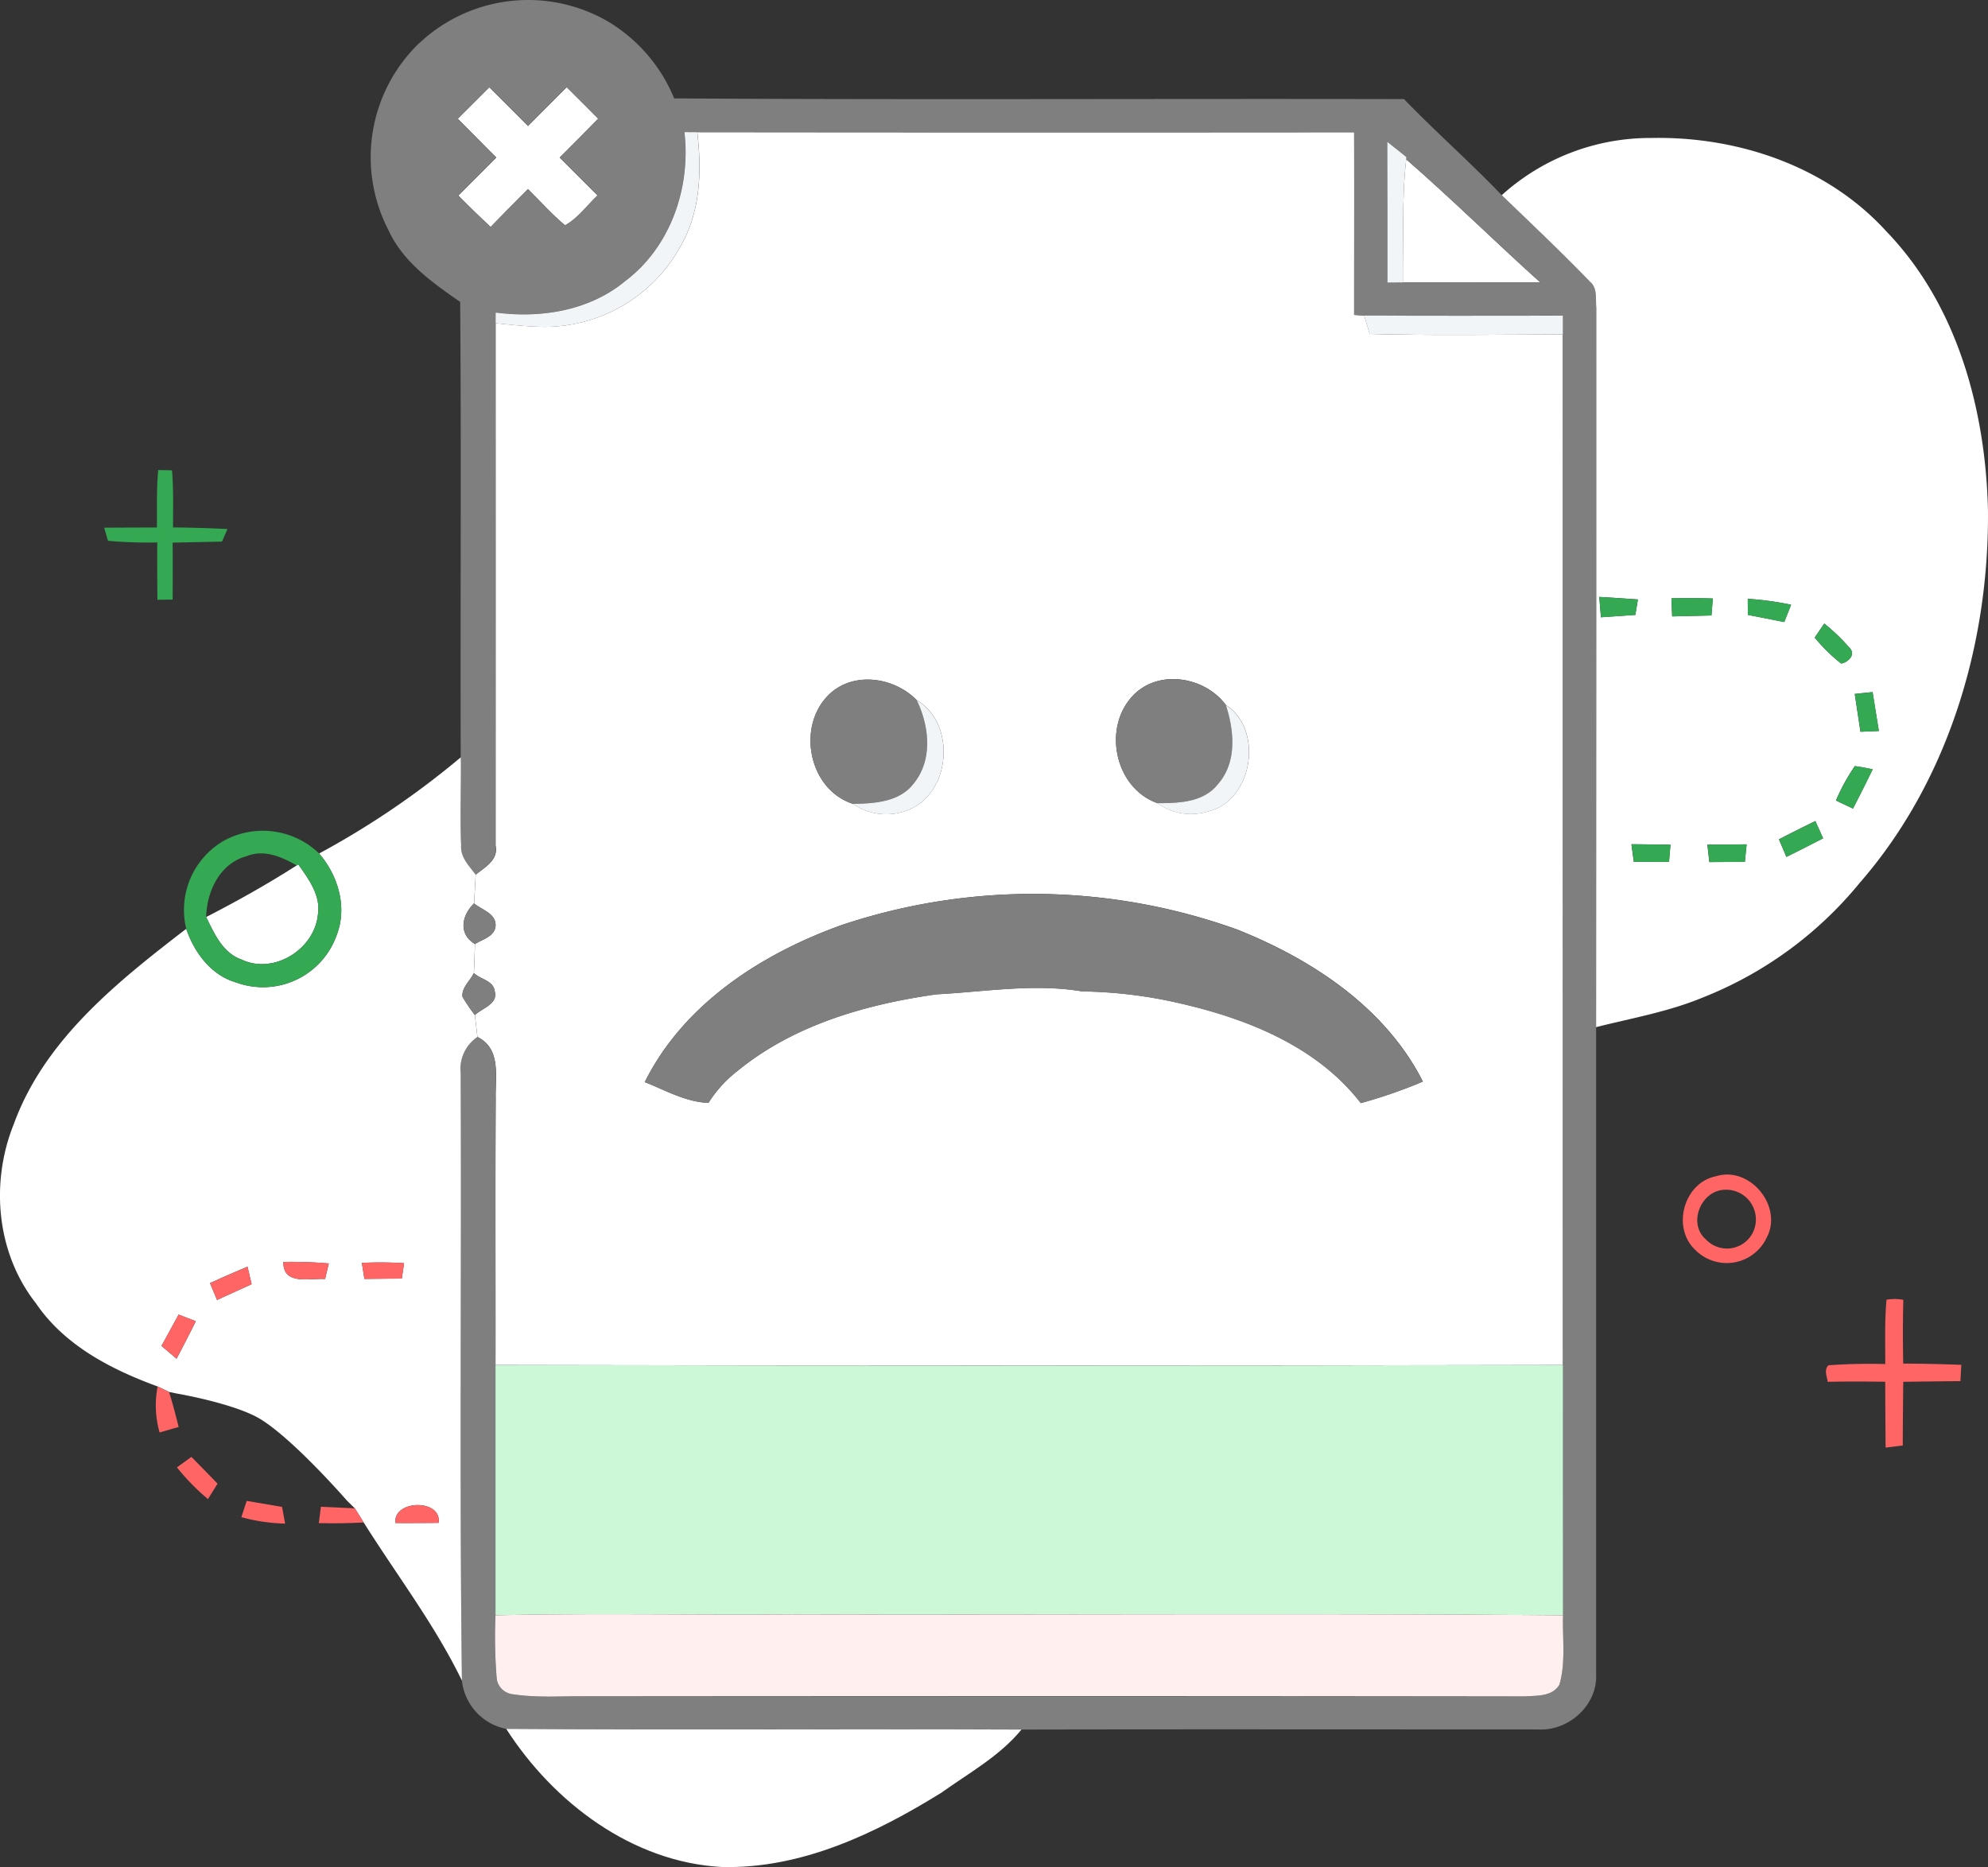 <svg xmlns="http://www.w3.org/2000/svg" width="248.738" height="233.624" viewBox="0 0 248.738 233.624">
  <rect x="0" y="0" width="248.738" height="233.624" fill="#333333" stroke="none"/>
  <g id="No_result_found" data-name="No result found" transform="translate(-17.908 -72.333)">
    <g id="_ffffffff" data-name="#ffffffff" transform="translate(75.186 83.237)">
      <path id="Path_36276" data-name="Path 36276" d="M94.221,86.126q2.434,2.41,4.844,4.844,2.422-2.434,4.844-4.859,1.983,1.959,3.941,3.941c-1.591,1.638-3.205,3.261-4.82,4.875q2.362,2.374,4.741,4.733c-1.33,1.258-2.461,2.857-4.068,3.743-1.662-1.393-3.1-3.007-4.638-4.535-1.567,1.567-3.134,3.142-4.669,4.741q-2.066-1.923-4.044-3.933Q92.726,97.3,95.1,94.919q-2.422-2.422-4.82-4.859Q92.251,88.089,94.221,86.126Z" transform="translate(-90.28 -86.11)" fill="#fff"/>
      <path id="Path_36277" data-name="Path 36277" d="M120.766,93.23q41.1.047,82.2.008c.016,7.622,0,15.243,0,22.857.309.024.934.055,1.243.071l.7,2.311c8.057.206,16.122.087,24.178.047q0,64.475.008,128.965-66.778.131-133.563,0c.016-11.112-.032-22.224.024-33.335-.063-2.738.712-6.244-2.287-7.709-.1-.926-.206-1.836-.317-2.746.878-.847,2.952-1.377,2.477-2.984-.119-1.29-1.812-1.5-2.6-2.264.055-1.211.095-2.422.135-3.633.91-.586,2.327-.886,2.564-2.129.2-1.67-1.662-2.113-2.675-2.952.071-1.2.135-2.406.2-3.6,1.171-.942,2.865-1.844,2.493-3.641q.012-32.682,0-65.365c2.05.214,4.1.443,6.165.459a19.4,19.4,0,0,0,16.921-10c2.564-4.321,2.723-9.505,2.145-14.365m16.549,70.311c-4.171,3.933-2.659,11.943,2.936,13.739a7.319,7.319,0,0,0,7.3.594c5.026-2.4,5.5-10.724.673-13.573-2.81-2.865-7.843-3.641-10.914-.76m38.116.047c-4.013,3.957-2.509,11.682,2.913,13.6a7.145,7.145,0,0,0,6.252,1.061c5.683-1.274,7.107-10.225,2.319-13.328-2.588-3.514-8.263-4.511-11.484-1.338m-36.248,28.737c-10.13,3.569-20.071,9.885-24.978,19.77,2.6,1.029,5.113,2.493,7.97,2.6a15.352,15.352,0,0,1,3.633-4c7.028-5.754,16.05-8.334,24.9-9.584,6.062-.317,12.188-1.385,18.243-.364a57.285,57.285,0,0,1,12.5,1.559c8.358,1.939,16.953,5.429,22.342,12.418a62.965,62.965,0,0,0,7.764-2.691c-4.677-9.252-13.858-15.291-23.245-19.026A75.447,75.447,0,0,0,139.182,192.326Z" transform="translate(-90.81 -87.595)" fill="#fff"/>
      <path id="Path_36278" data-name="Path 36278" d="M239.772,112.929c.04-5.136-.237-10.289.348-15.409,5.722,4.986,11.128,10.32,16.771,15.4C251.184,112.937,245.478,112.929,239.772,112.929Z" transform="translate(-121.452 -88.49)" fill="#fff"/>
    </g>
    <g id="_515d70ff" data-name="#515d70ff" transform="translate(64.296 72.333)">
      <path id="Path_36279" data-name="Path 36279" d="M82.575,77.752a19.877,19.877,0,0,1,23.719-2.675,20.1,20.1,0,0,1,8.191,9.568c30.439.19,60.877.016,91.316.087,3.973,4.115,8.271,7.891,12.228,12.022,3.712,3.585,7.463,7.123,11.048,10.835.958.8.673,2.137.784,3.237q-.047,45.017-.024,90.034,0,40.47,0,80.94c.214,3.9-3.474,7.194-7.3,6.933-21.527.008-43.062-.032-64.6.016-21.488-.095-42.983.079-64.471-.087a6.914,6.914,0,0,1-5.54-6.039c-.324-25.334-.04-50.676-.158-76.01a4.827,4.827,0,0,1,2.089-4.527c3,1.464,2.224,4.97,2.287,7.709-.055,11.112-.008,22.224-.024,33.335q.012,15.659,0,31.317a62.425,62.425,0,0,0,.166,8.073,2.3,2.3,0,0,0,2.081,1.82c3.126.475,6.308.19,9.458.237q58.551,0,117.109.016c1.5-.1,3.443.04,4.305-1.48.807-2.8.364-5.785.451-8.666-.024-10.439,0-20.878-.008-31.317q-.024-64.486-.008-128.965v-2.335c-8.286-.008-16.581.047-24.875-.024-.309-.016-.934-.047-1.243-.071,0-7.614.016-15.235,0-22.857q-41.1.012-82.2-.008c-.4,0-1.2-.008-1.6-.008.807,6.941-1.725,14.365-7.416,18.638-4.487,3.72-10.558,4.677-16.209,3.933,0,.332-.008,1.005-.008,1.338q-.012,32.682,0,65.365c.372,1.8-1.322,2.7-2.493,3.641-.8-1.108-1.931-2.169-1.812-3.664-.174-3.672.016-7.352-.04-11.025-.063-18.995.087-37.989-.071-56.976-3.5-2.438-7.163-5-8.991-9.022a19.826,19.826,0,0,1,3.846-23.34m8.777,5.5q-1.971,1.959-3.941,3.933,2.4,2.446,4.82,4.859-2.374,2.386-4.749,4.757,1.983,2.006,4.044,3.933c1.535-1.6,3.1-3.174,4.669-4.741,1.535,1.527,2.976,3.142,4.638,4.535,1.607-.886,2.738-2.485,4.068-3.744q-2.374-2.362-4.741-4.733c1.615-1.615,3.229-3.237,4.82-4.875q-1.959-1.983-3.941-3.941Q98.617,85.658,96.2,88.1q-2.41-2.434-4.844-4.844m112.361,6.83c.032,5.865.024,11.737.016,17.61.507-.008,1.5-.016,2-.016,5.706,0,11.413.008,17.119-.008-5.643-5.081-11.048-10.415-16.771-15.4l.024-.285C205.3,91.349,204.511,90.716,203.712,90.083Z" transform="translate(-76.52 -72.333)" fill="#7f7f7f"/>
      <path id="Path_36280" data-name="Path 36280" d="M148.412,181.592c3.071-2.881,8.1-2.105,10.914.76,1.591,3.277,2.042,7.527-.435,10.494-1.789,2.271-4.891,2.438-7.542,2.485C145.753,193.535,144.241,185.526,148.412,181.592Z" transform="translate(-91.017 -94.742)" fill="#7f7f7f"/>
    </g>
    <g id="_c8d2e1ff" data-name="#c8d2e1ff" transform="translate(79.911 88.864)">
      <path id="Path_36281" data-name="Path 36281" d="M119.882,93.22c.4,0,1.2.008,1.6.008.578,4.859.419,10.043-2.145,14.365a19.4,19.4,0,0,1-16.921,10c-2.066-.016-4.115-.245-6.165-.459,0-.332.008-1.005.008-1.338,5.651.744,11.721-.214,16.209-3.933C118.157,107.585,120.69,100.161,119.882,93.22Z" transform="translate(-96.25 -93.22)" fill="#f2f5f8"/>
    </g>
    <g id="_e6ecf1ff" data-name="#e6ecf1ff" transform="translate(17.908 89.591)">
      <path id="Path_36282" data-name="Path 36282" d="M255.32,101.3a27.706,27.706,0,0,1,18.733-7.155c10.819-.222,21.978,3.546,29.378,11.674,8.9,9.22,12.426,22.342,12.726,34.879.158,16.707-4.947,33.921-16.042,46.647a48.224,48.224,0,0,1-19.731,14.388c-4.258,1.757-8.809,2.548-13.257,3.672q.024-45.017.024-90.034c-.111-1.1.174-2.438-.784-3.237-3.585-3.712-7.337-7.25-11.048-10.835m12.2,50.272c.055.633.158,1.915.214,2.548,1.432-.1,2.865-.2,4.305-.3l.317-1.931c-1.615-.119-3.221-.222-4.836-.317m9.03.174c.024.562.071,1.7.095,2.264l4.915-.119c.047-.53.127-1.591.174-2.121-1.733-.055-3.459-.055-5.184-.024m9.553.063c0,.507.008,1.5.008,2.01q2.279.439,4.559.9c.285-.728.57-1.448.855-2.169a39,39,0,0,0-5.421-.744m9.576,3.095c-.3.435-.9,1.322-1.2,1.757a20.8,20.8,0,0,0,3.316,3.253c.9-.182,1.884-1.14,1.021-1.987a24.138,24.138,0,0,0-3.142-3.023m3.815,8.809q.356,2.362.712,4.733l2.3-.095-.784-4.867c-.554.055-1.678.166-2.232.23m.016,9.03a24.464,24.464,0,0,0-2.366,4.305c.7.332,1.417.673,2.129,1.013.839-1.63,1.67-3.261,2.461-4.915-.744-.166-1.48-.3-2.224-.4m-9.5,9.165c.309.728.617,1.456.934,2.192q2.315-1.14,4.59-2.327c-.324-.72-.649-1.432-.973-2.153q-2.291,1.116-4.551,2.287m-18.456.609c.071.546.222,1.654.3,2.2,1.464,0,2.928,0,4.4.008.048-.538.142-1.615.182-2.153q-2.446-.036-4.883-.055m9.505.047c.055.546.182,1.638.245,2.184l4.44-.024c.055-.546.166-1.638.222-2.192C284.334,182.543,282.7,182.559,281.065,182.567Z" transform="translate(-67.423 -94.138)" fill="#fff"/>
      <path id="Path_36283" data-name="Path 36283" d="M57.838,204.1A105.759,105.759,0,0,0,75.566,192.06c.055,3.672-.135,7.352.04,11.025-.119,1.5,1.013,2.556,1.812,3.664-.063,1.2-.127,2.4-.2,3.6-1.551,1.5-1.987,3.807.111,5.081-.04,1.211-.079,2.422-.135,3.633-.451.966-1.535,1.789-1.425,2.952a22.025,22.025,0,0,0,1.551,2.3c.111.91.214,1.82.317,2.746a4.827,4.827,0,0,0-2.089,4.527c.119,25.334-.166,50.676.158,76.01-3.4-7-8.16-13.217-12.291-19.786l-1.108-1.773-.973-.95s-6.529-7.511-10.732-10.146c-3.158-2-10.526-3.261-10.526-3.261l-1.021-.206s-1.068-.514-1.425-.689c-5.825-2.129-11.65-5.136-15.227-10.407-4.946-6.276-5.722-15.093-2.77-22.414,3.838-10.566,12.956-17.807,21.575-24.44,1.029,3,3.11,5.809,6.268,6.719a9.785,9.785,0,0,0,12.568-5.96c1.345-3.506.158-7.424-2.208-10.186m-4.472,51.111c-.055,2.968,3.308,2,5.216,2.137.119-.491.348-1.456.467-1.947a52.437,52.437,0,0,0-5.683-.19m9.822.119c.079.5.237,1.5.317,2,1.559-.016,3.118-.032,4.677-.04.071-.483.214-1.448.285-1.923a45.186,45.186,0,0,0-5.279-.04m-19,2.533c.293.7.586,1.4.878,2.105q2.161-.985,4.329-1.971c-.174-.728-.348-1.456-.514-2.184-1.575.649-3.142,1.338-4.693,2.05m-3.926,3.933q-1.068,1.959-2.145,3.918c.625.53,1.25,1.068,1.884,1.607q1.235-2.327,2.406-4.693c-.712-.277-1.425-.554-2.145-.831m27.123,26.078c1.8.008,3.6,0,5.4-.016C73.231,284.832,67.082,284.935,67.382,287.872Z" transform="translate(-17.908 -114.561)" fill="#fff"/>
      <path id="Path_36284" data-name="Path 36284" d="M61.825,209.125l.2-.135c1.306,1.852,2.857,3.9,2.453,6.324-.451,4.313-5.5,7.487-9.521,5.6-2.382-.823-3.435-3.245-4.456-5.334C54.37,213.6,58.161,211.467,61.825,209.125Z" transform="translate(-24.706 -118.092)" fill="#fff"/>
      <path id="Path_36285" data-name="Path 36285" d="M96.24,288.14q66.778.154,133.563,0c.008,10.439-.016,20.878.008,31.317-32.18-.261-64.36-.032-96.548-.111-12.339.087-24.685-.166-37.023.111Q96.252,303.8,96.24,288.14Z" transform="translate(-34.245 -134.6)" fill="#ccf8d8"/>
      <path id="Path_36286" data-name="Path 36286" d="M97.94,345.67c21.488.166,42.983-.008,64.471.087-2.738,3.332-6.577,5.429-10.035,7.906-8.247,5.113-17.507,9.529-27.439,9.292C113.713,362.369,103.836,354.867,97.94,345.67Z" transform="translate(-34.6 -146.598)" fill="#fff"/>
    </g>
    <g id="_c8d3e2ff" data-name="#c8d3e2ff" transform="translate(191.488 90.083)">
      <path id="Path_36287" data-name="Path 36287" d="M237.23,94.76c.8.633,1.591,1.266,2.39,1.9l-.024.285c-.586,5.121-.309,10.273-.348,15.409-.5,0-1.5.008-2,.016C237.254,106.5,237.262,100.625,237.23,94.76Z" transform="translate(-237.23 -94.76)" fill="#f2f5f8"/>
    </g>
    <g id="_c7d2e1ff" data-name="#c7d2e1ff" transform="translate(79.855 111.808)">
      <path id="Path_36288" data-name="Path 36288" d="M233.56,122.21c8.294.071,16.589.016,24.875.024v2.335c-8.057.04-16.122.158-24.178-.047Z" transform="translate(-124.832 -122.21)" fill="#f2f5f8"/>
      <path id="Path_36289" data-name="Path 36289" d="M96.227,327.675c12.339-.277,24.685-.024,37.024-.111,32.188.079,64.368-.15,96.548.111-.087,2.881.356,5.865-.451,8.666-.863,1.52-2.81,1.377-4.305,1.48q-58.551-.071-117.109-.016c-3.15-.048-6.332.237-9.458-.237a2.3,2.3,0,0,1-2.081-1.82A62.427,62.427,0,0,1,96.227,327.675Z" transform="translate(-96.179 -165.034)" fill="#ffefef"/>
    </g>
    <g id="_cbd2daff" data-name="#cbd2daff" transform="translate(30.945 131.15)">
      <path id="Path_36290" data-name="Path 36290" d="M41.139,146.65l1.725.032c.2,2.374.127,4.764.127,7.147q3.407.036,6.814.2c-.174.4-.514,1.179-.689,1.575-2.058.04-4.115.087-6.173.127.024,2.374.016,4.749,0,7.123l-1.9.032c-.032-2.39-.04-4.788-.024-7.178a55.208,55.208,0,0,1-6.165-.206c-.119-.412-.356-1.227-.475-1.638q3.3-.024,6.6-.024C40.989,151.438,40.925,149.04,41.139,146.65Z" transform="translate(-34.38 -146.65)" fill="#34a853"/>
    </g>
    <g id="_c8d4e0ff" data-name="#c8d4e0ff" transform="translate(218.009 147.027)">
      <path id="Path_36291" data-name="Path 36291" d="M270.74,166.71c1.615.1,3.221.2,4.836.317l-.317,1.931c-1.44.1-2.873.2-4.305.3C270.9,168.625,270.8,167.343,270.74,166.71Z" transform="translate(-270.74 -166.71)" fill="#34a853"/>
    </g>
    <g id="_c7d3dfff" data-name="#c7d3dfff" transform="translate(40.938 147.179)">
      <path id="Path_36292" data-name="Path 36292" d="M282.15,166.924c1.725-.032,3.451-.032,5.184.024-.047.53-.127,1.591-.174,2.121l-4.915.119C282.221,168.626,282.174,167.486,282.15,166.924Z" transform="translate(-96.048 -166.903)" fill="#34a853"/>
      <path id="Path_36293" data-name="Path 36293" d="M160.728,183.03c4.828,2.849,4.353,11.175-.673,13.573a7.319,7.319,0,0,1-7.3-.594c2.651-.047,5.754-.214,7.542-2.485C162.77,190.557,162.319,186.307,160.728,183.03Z" transform="translate(-69.06 -170.266)" fill="#f2f5f8"/>
      <path id="Path_36294" data-name="Path 36294" d="M52.019,204.907a10.161,10.161,0,0,1,11.887,1.615c2.366,2.762,3.554,6.68,2.208,10.186a9.785,9.785,0,0,1-12.568,5.96c-3.158-.91-5.239-3.72-6.268-6.719a10,10,0,0,1,4.741-11.041m2.81,1.955c-3.348.91-4.978,4.377-5.057,7.614,1.021,2.089,2.074,4.511,4.456,5.334,4.021,1.884,9.07-1.29,9.521-5.6.4-2.422-1.148-4.472-2.453-6.324l-.2.135C59.213,206.925,56.989,205.976,54.829,206.862Z" transform="translate(-47.006 -174.574)" fill="#34a853"/>
    </g>
    <g id="_c8d2deff" data-name="#c8d2deff" transform="translate(236.592 147.264)">
      <path id="Path_36295" data-name="Path 36295" d="M294.22,167.01a39,39,0,0,1,5.421.744c-.285.72-.57,1.44-.855,2.169q-2.279-.463-4.559-.9C294.228,168.514,294.22,167.517,294.22,167.01Z" transform="translate(-294.22 -167.01)" fill="#34a853"/>
    </g>
    <g id="_cbd4deff" data-name="#cbd4deff" transform="translate(244.973 150.359)">
      <path id="Path_36296" data-name="Path 36296" d="M306.005,170.92a24.134,24.134,0,0,1,3.142,3.023c.863.847-.119,1.8-1.021,1.986a20.8,20.8,0,0,1-3.316-3.253C305.1,172.242,305.7,171.355,306.005,170.92Z" transform="translate(-304.81 -170.92)" fill="#34a853"/>
    </g>
    <g id="_515e70ff" data-name="#515e70ff" transform="translate(98.581 157.316)">
      <path id="Path_36297" data-name="Path 36297" d="M196.6,181.626c3.221-3.174,8.9-2.176,11.484,1.338,1.053,3.229,1.409,7.186-1.021,9.909-1.8,2.287-4.907,2.351-7.55,2.359C194.092,193.307,192.588,185.583,196.6,181.626Z" transform="translate(-135.375 -179.711)" fill="#7f7f7f"/>
      <path id="Path_36298" data-name="Path 36298" d="M144.818,217.446a75.447,75.447,0,0,1,49.125.689c9.386,3.736,18.567,9.774,23.245,19.026a62.965,62.965,0,0,1-7.764,2.691c-5.39-6.988-13.985-10.479-22.342-12.418a57.285,57.285,0,0,0-12.5-1.559c-6.055-1.021-12.18.047-18.243.364-8.848,1.25-17.871,3.831-24.9,9.584a15.352,15.352,0,0,0-3.633,4c-2.857-.111-5.374-1.575-7.97-2.6C124.747,227.331,134.687,221.015,144.818,217.446Z" transform="translate(-119.84 -186.794)" fill="#7f7f7f"/>
    </g>
    <g id="_cdd4dfff" data-name="#cdd4dfff" transform="translate(249.983 158.938)">
      <path id="Path_36299" data-name="Path 36299" d="M311.14,181.99c.554-.063,1.678-.174,2.232-.23l.784,4.867-2.3.095Q311.5,184.348,311.14,181.99Z" transform="translate(-311.14 -181.76)" fill="#34a853"/>
    </g>
    <g id="_c5cfdbff" data-name="#c5cfdbff" transform="translate(162.719 160.568)">
      <path id="Path_36300" data-name="Path 36300" d="M209.451,183.82c4.788,3.1,3.364,12.054-2.319,13.328a7.145,7.145,0,0,1-6.252-1.061c2.643-.008,5.746-.071,7.55-2.358C210.86,191.006,210.5,187.049,209.451,183.82Z" transform="translate(-200.88 -183.82)" fill="#f2f5f8"/>
    </g>
    <g id="_ced7e0ff" data-name="#ced7e0ff" transform="translate(247.633 168.198)">
      <path id="Path_36301" data-name="Path 36301" d="M310.536,193.46c.744.1,1.48.237,2.224.4-.791,1.654-1.622,3.284-2.461,4.915-.712-.34-1.425-.681-2.129-1.013A24.462,24.462,0,0,1,310.536,193.46Z" transform="translate(-308.17 -193.46)" fill="#34a853"/>
    </g>
    <g id="_ced6e1ff" data-name="#ced6e1ff" transform="translate(240.502 175.075)">
      <path id="Path_36302" data-name="Path 36302" d="M299.16,204.437q2.256-1.175,4.551-2.287c.324.72.649,1.432.973,2.153q-2.279,1.187-4.59,2.327C299.777,205.894,299.469,205.165,299.16,204.437Z" transform="translate(-299.16 -202.15)" fill="#34a853"/>
    </g>
    <g id="_c8d2ddff" data-name="#c8d2ddff" transform="translate(222.045 177.972)">
      <path id="Path_36303" data-name="Path 36303" d="M275.84,205.81q2.434.024,4.883.055c-.04.538-.135,1.615-.182,2.153-1.472-.008-2.936-.008-4.4-.008C276.062,207.464,275.911,206.356,275.84,205.81Z" transform="translate(-275.84 -205.81)" fill="#34a853"/>
      <path id="Path_36304" data-name="Path 36304" d="M314.154,277.795a5.883,5.883,0,0,1,2.105.016c-.071,2.659-.063,5.318-.016,7.978q3.633.012,7.273.158c-.032.507-.087,1.52-.111,2.034q-3.585.036-7.155.087-.047,3.977-.063,7.97c-.538.063-1.607.2-2.145.261q-.036-4.119-.048-8.239c-2.406-.032-4.8-.047-7.2.008-.087-.689-.483-1.464.087-2.066a71.073,71.073,0,0,1,7.115-.158C314.011,283.161,313.908,280.47,314.154,277.795Z" transform="translate(-282.251 -220.803)" fill="#ff6565"/>
    </g>
    <g id="_cad3deff" data-name="#cad3deff" transform="translate(231.551 177.988)">
      <path id="Path_36305" data-name="Path 36305" d="M287.85,205.862c1.63-.008,3.269-.024,4.907-.032-.055.554-.166,1.646-.222,2.192l-4.44.024C288.032,207.5,287.905,206.408,287.85,205.862Z" transform="translate(-287.85 -205.83)" fill="#34a853"/>
    </g>
    <g id="_545d6eff" data-name="#545d6eff" transform="translate(75.905 185.38)">
      <path id="Path_36306" data-name="Path 36306" d="M92.614,220.251c-2.1-1.274-1.662-3.577-.111-5.081,1.013.839,2.873,1.282,2.675,2.952C94.941,219.365,93.524,219.665,92.614,220.251Z" transform="translate(-91.188 -215.17)" fill="#7f7f7f"/>
    </g>
    <g id="_525d6fff" data-name="#525d6fff" transform="translate(75.764 194.093)">
      <path id="Path_36307" data-name="Path 36307" d="M91.018,229.132c-.111-1.163.973-1.987,1.425-2.952.791.768,2.485.973,2.6,2.264.475,1.607-1.6,2.137-2.477,2.984A22.022,22.022,0,0,1,91.018,229.132Z" transform="translate(-91.01 -226.18)" fill="#7f7f7f"/>
    </g>
    <g id="_d0d7dfff" data-name="#d0d7dfff" transform="translate(228.462 219.301)">
      <path id="Path_36308" data-name="Path 36308" d="M288.1,258.244c4.242-1.322,8.413,3.767,6.347,7.669a5.523,5.523,0,0,1-8.912,1.575c-3.015-2.786-1.488-8.429,2.564-9.244m.934,1.7c-2.9.229-4.472,4.282-2.176,6.229a3.62,3.62,0,0,0,5.952-1.1A3.723,3.723,0,0,0,289.031,259.945Z" transform="translate(-283.948 -258.03)" fill="#ff6565"/>
    </g>
    <g id="_cad1dfff" data-name="#cad1dfff" transform="translate(53.365 230.225)">
      <path id="Path_36309" data-name="Path 36309" d="M62.71,271.846a52.433,52.433,0,0,1,5.683.19c-.119.491-.348,1.456-.467,1.947C66.018,273.849,62.654,274.814,62.71,271.846Z" transform="translate(-62.709 -271.833)" fill="#ff6565"/>
    </g>
    <g id="_cad1deff" data-name="#cad1deff" transform="translate(63.188 230.299)">
      <path id="Path_36310" data-name="Path 36310" d="M75.12,271.985a45.189,45.189,0,0,1,5.279.04c-.071.475-.214,1.44-.285,1.923-1.559.008-3.118.024-4.677.04C75.357,273.488,75.2,272.483,75.12,271.985Z" transform="translate(-75.12 -271.926)" fill="#ff6565"/>
    </g>
    <g id="_ccd4dfff" data-name="#ccd4dfff" transform="translate(44.185 230.84)">
      <path id="Path_36311" data-name="Path 36311" d="M51.11,274.66c1.551-.712,3.118-1.4,4.693-2.05.166.728.34,1.456.514,2.184q-2.173.985-4.329,1.971C51.7,276.061,51.4,275.356,51.11,274.66Z" transform="translate(-51.11 -272.61)" fill="#ff6565"/>
    </g>
    <g id="_cdd5dfff" data-name="#cdd5dfff" transform="translate(38.115 236.823)">
      <path id="Path_36312" data-name="Path 36312" d="M45.585,280.17c.72.277,1.433.554,2.145.831q-1.175,2.362-2.406,4.693c-.633-.538-1.258-1.076-1.884-1.607Q44.52,282.129,45.585,280.17Z" transform="translate(-43.44 -280.17)" fill="#ff6565"/>
    </g>
    <g id="_d1d9e0ff" data-name="#d1d9e0ff" transform="translate(37.375 245.814)">
      <path id="Path_36313" data-name="Path 36313" d="M43.008,297.292a12.352,12.352,0,0,1-.245-5.762c.356.174,1.068.514,1.425.689.309.974.578,1.955.839,2.952.087.356.277,1.076.364,1.432Z" transform="translate(-42.505 -291.53)" fill="#ff6565"/>
    </g>
    <g id="_cfd4dcff" data-name="#cfd4dcff" transform="translate(40.046 254.631)">
      <path id="Path_36314" data-name="Path 36314" d="M45.88,303.984c.451-.324,1.353-.981,1.812-1.314q1.638,1.662,3.269,3.348l-1.2,1.931A28.251,28.251,0,0,1,45.88,303.984Z" transform="translate(-45.88 -302.67)" fill="#ff6565"/>
    </g>
    <g id="_c8d2dfff" data-name="#c8d2dfff" transform="translate(48.103 260.139)">
      <path id="Path_36315" data-name="Path 36315" d="M56.733,309.63q2.208.368,4.424.752l.38,2.089a22.9,22.9,0,0,1-5.477-.807C56.226,311.158,56.567,310.137,56.733,309.63Z" transform="translate(-56.06 -309.63)" fill="#ff6565"/>
    </g>
    <g id="_ced5deff" data-name="#ced5deff" transform="translate(57.798 260.875)">
      <path id="Path_36316" data-name="Path 36316" d="M68.571,310.56l4.25.19,1.108,1.773q-2.814.154-5.619.079C68.373,312.1,68.5,311.074,68.571,310.56Z" transform="translate(-68.31 -310.56)" fill="#ff6565"/>
    </g>
    <g id="_c9d1ddff" data-name="#c9d1ddff" transform="translate(67.372 260.658)">
      <path id="Path_36317" data-name="Path 36317" d="M80.417,312.529c-.3-2.936,5.849-3.039,5.4-.016C84.018,312.529,82.214,312.537,80.417,312.529Z" transform="translate(-80.406 -310.286)" fill="#ff6565"/>
    </g>
  </g>
</svg>
